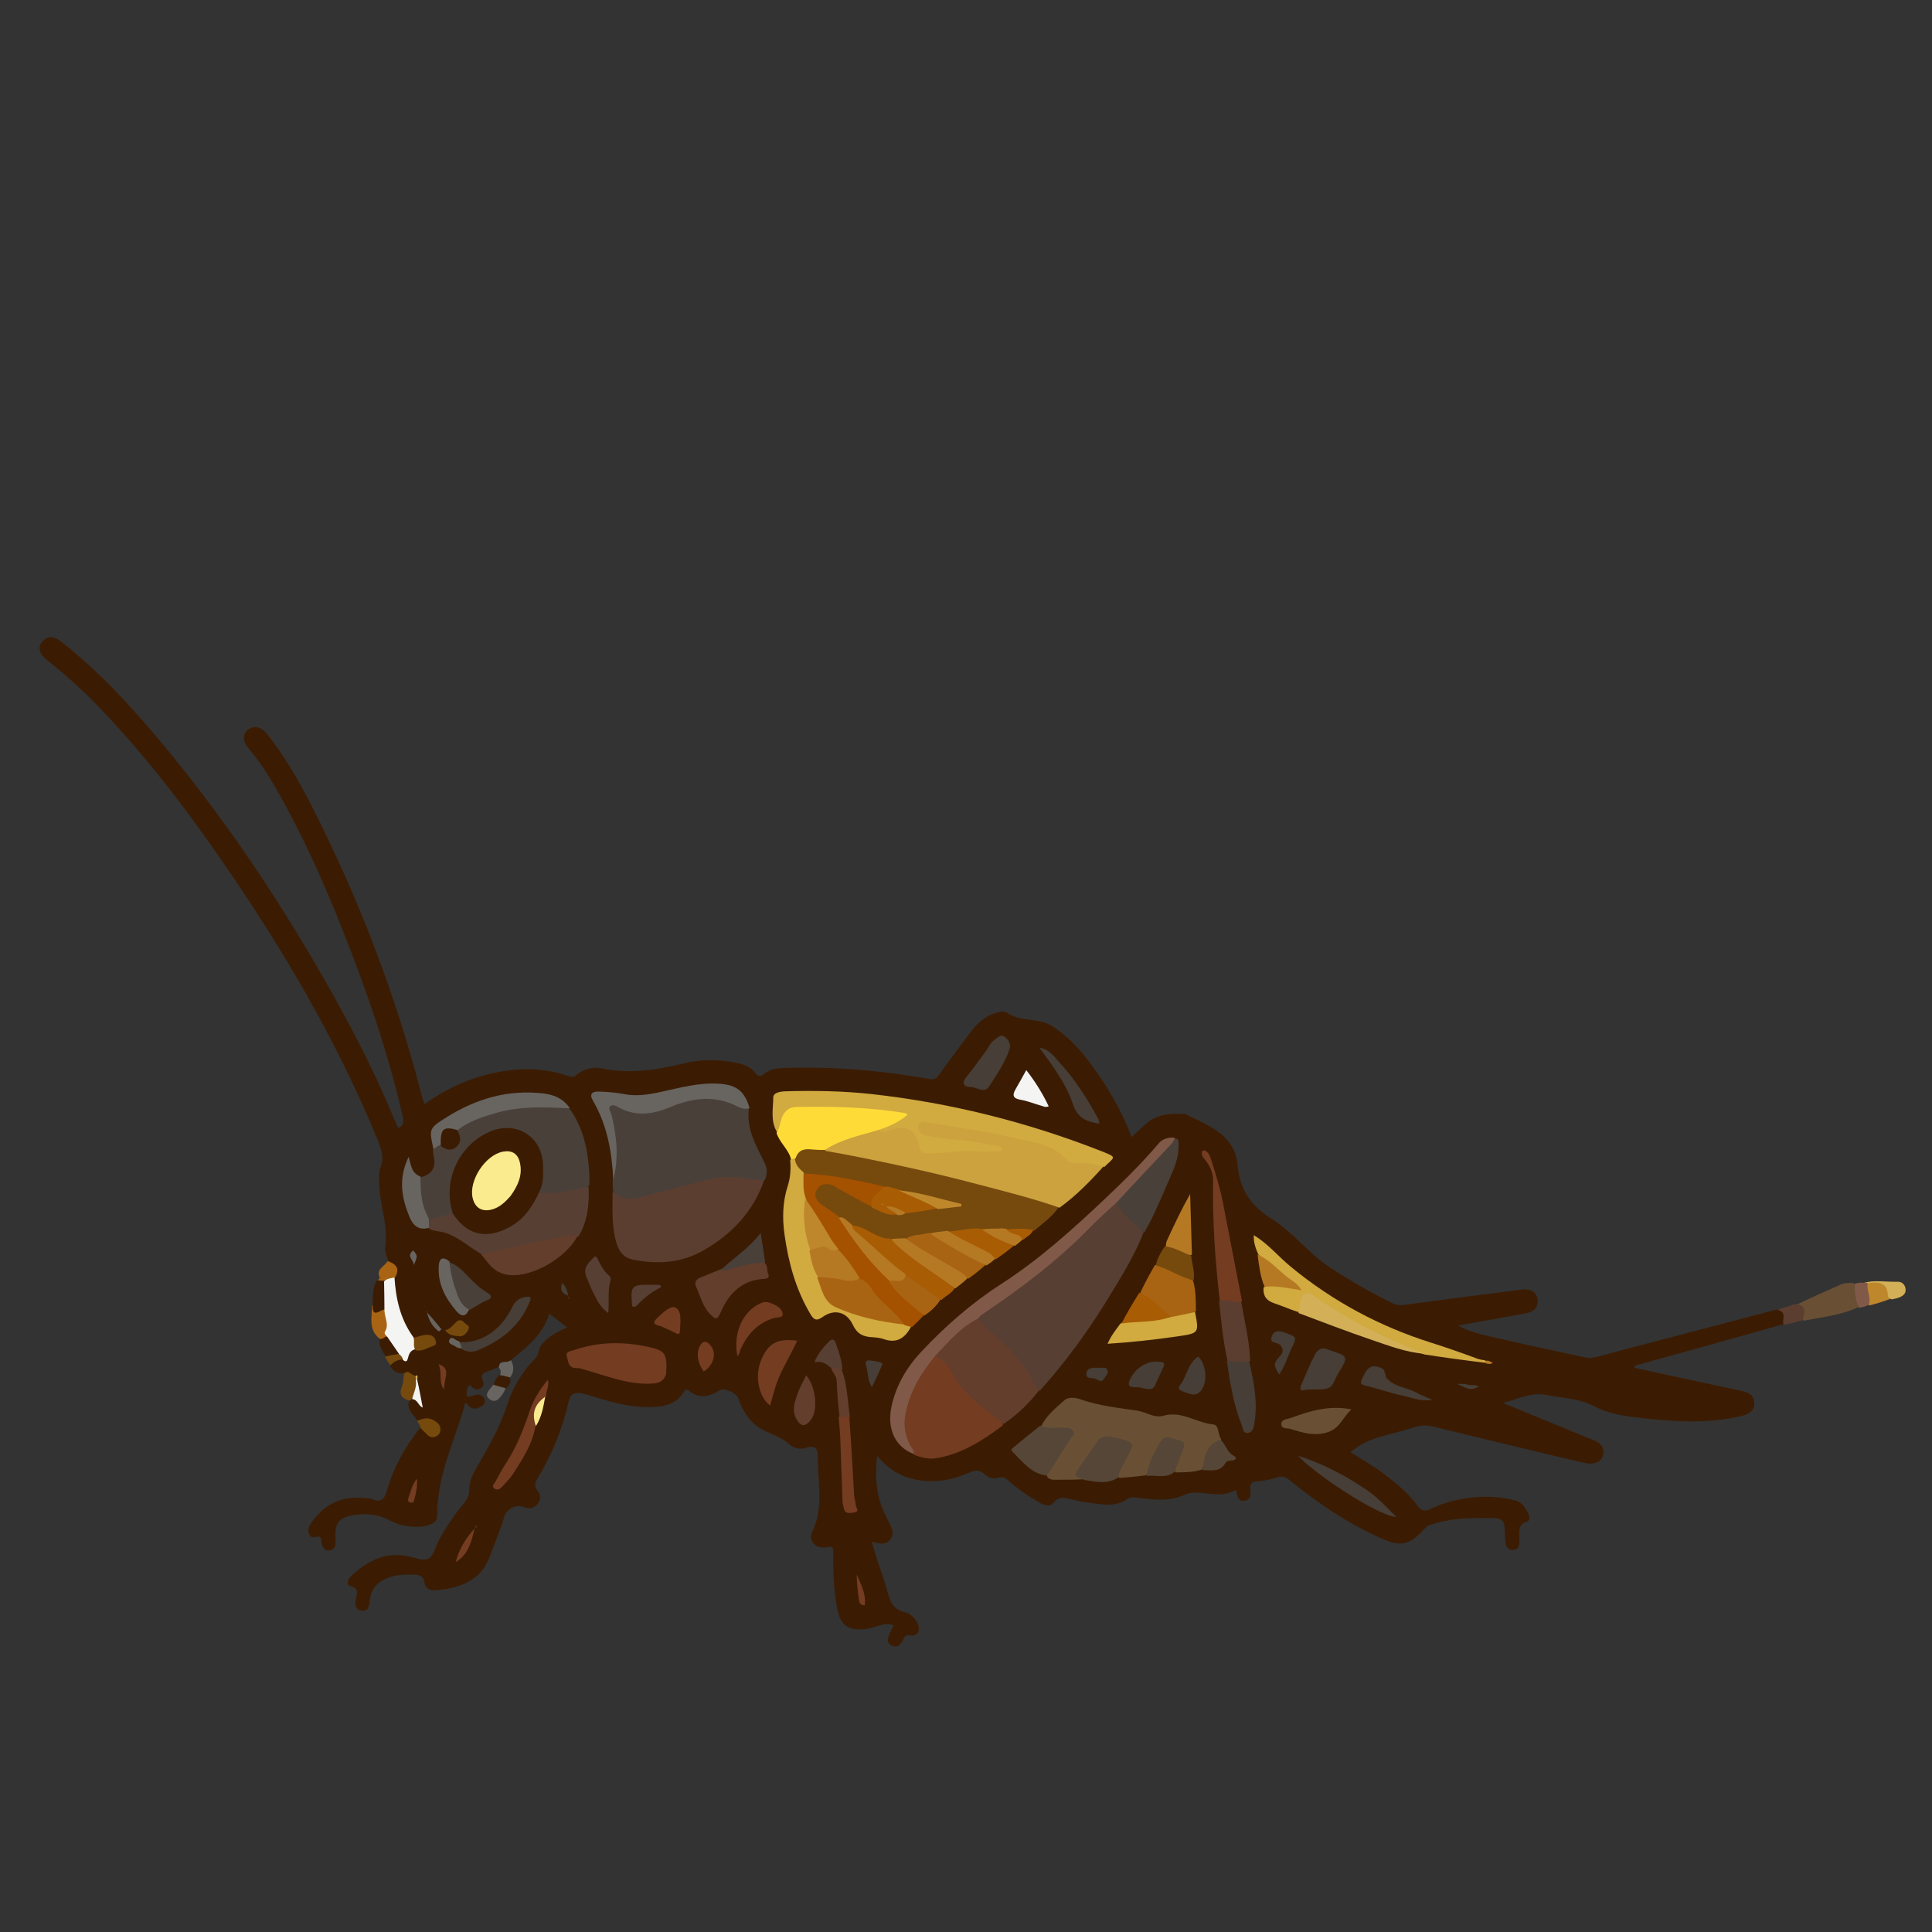 <?xml version="1.0" encoding="utf-8"?>
<!-- Generator: Adobe Adobe Illustrator 24.2.0, SVG Export Plug-In . SVG Version: 6.00 Build 0)  -->
<svg version="1.1" id="レイヤー_1" xmlns="http://www.w3.org/2000/svg" xmlns:xlink="http://www.w3.org/1999/xlink" x="0px"
	 y="0px" width="1000px" height="1000px" viewBox="0 0 1000 1000" style="enable-background:new 0 0 1000 1000;"
	 xml:space="preserve">
<rect x="0" y="0" width="1000" height="1000" fill="#333333" stroke="none"/>
<style type="text/css">
	.st0{fill:#3B1C03;}
	.st1{fill:#695034;}
	.st2{fill:#5C3E31;}
	.st3{fill:#BE872C;}
	.st4{fill:#A96413;}
	.st5{fill:#D3B057;}
	.st6{fill:#764A0D;}
	.st7{fill:#815948;}
	.st8{fill:#686561;}
	.st9{fill:#573F33;}
	.st10{fill:#49403A;}
	.st11{fill:#CBA23E;}
	.st12{fill:#D1AA40;}
	.st13{fill:#743C21;}
	.st14{fill:#633E2D;}
	.st15{fill:#A45100;}
	.st16{fill:#FEDB37;}
	.st17{fill:#564637;}
	.st18{fill:#A85C04;}
	.st19{fill:#463E37;}
	.st20{fill:#F4F4F3;}
	.st21{fill:#B67923;}
	.st22{fill:#FAEB8E;}
</style>
<g>
	<path class="st0" d="M216.16,735.3c-2.34-3.12-5.56-5.51-4.57-10.05c0.45-0.75,0.7-1.16,1.39-1.65c2.79-0.53,3.64,1.37,4.64,2.96
		c-1.26-3.61-1.56-7.43-2.3-11.49c-0.54-1.02,0.55-1.92-0.62-2.54c-2.05,0.04-3.43-0.99-5.2-1.87c-3.31,0.59-5.62-0.46-7.4-3.34
		c-0.17-3.59,2.41-3.73,4.93-4.37c4.09,0.58,3.89-4.48,7.39-4.73c2.69-0.13,4.91-0.77,7.02-1.76c1.01-0.48,2.4-0.85,2.1-2.35
		c-0.32-1.63-1.81-1.72-3.14-1.8c-2.13-0.13-4.22,0.99-6.71,0.06c-7.54-8.7-10.15-18.72-9.85-30.04c1.48-4.12,0.27-7.01-2.96-9.61
		c-0.62-2.58-1.87-4.96-1.53-7.08c1.74-10.96-2.63-21.26-3.08-31.96c-0.13-3.19-0.46-6.43,0.66-9.4c1.94-5.14,0.44-9.61-1.51-14.35
		c-20.76-50.57-48.24-97.43-79.14-142.34c-20.32-29.53-42.04-57.98-67.12-83.71c-7.8-8-16.17-15.37-24.92-22.32
		c-4.11-3.27-4.89-6.84-2.12-9.73c3.27-3.41,6.52-2.08,9.72,0.43c20.97,16.46,38.63,36.2,55.47,56.66
		c32.56,39.57,60.62,82.23,85.6,126.92c11.52,20.61,22.16,41.69,31.21,63.53c0.63,1.52,1.35,3,2.05,4.57
		c3.02-1.57,2.79-3.72,2.18-6.39c-6.55-28.76-15.83-56.65-26.35-84.16c-11.35-29.69-23.84-58.86-39.82-86.42
		c-3.93-6.77-8.17-13.34-13.31-19.3c-3.41-3.96-3.46-7.67-0.42-10.04c2.98-2.32,6.76-1.53,9.93,2.48
		c9.01,11.41,16.28,23.94,22.86,36.85c24.47,48.01,43.64,98.06,57.12,150.26c0.32,1.25,0.75,2.48,1.28,4.23
		c9.64-6.73,19.79-11.87,30.94-14.86c14.62-3.92,29.22-4.65,43.74,0.42c1.57,0.55,2.59,0.61,3.97-0.54
		c3.79-3.13,8.43-4.49,13.12-3.49c14.61,3.12,28.76,0.76,42.92-2.67c8.36-2.03,16.8-2.01,25.29-0.48c4.38,0.79,8.48,1.8,11.33,5.53
		c1.37,1.79,2.75,2.12,4.54,0.52c2.91-2.61,6.44-2.94,10.23-3.08c25.25-0.9,50.27,1.24,75.11,5.64c2.26,0.4,3.57,0.15,4.98-1.83
		c5.21-7.32,10.67-14.47,16.03-21.69c3.32-4.47,7-8.44,12.53-10.26c2.29-0.75,5.14-1.66,6.8-0.5c7.14,5.01,16.39,2.38,23.54,6.99
		c7.23,4.67,13.15,10.7,18.35,17.5c9.3,12.18,17.12,25.2,22.68,39.85c2.49-2.31,4.84-4.58,7.28-6.74
		c5.84-5.14,12.92-5.59,20.21-5.19c0.16,0.01,0.34,0.03,0.49,0.11c11.69,6.09,25.47,10.32,26.88,26.53
		c1.1,12.58,7.09,21.12,17.79,27.81c10.98,6.86,18.91,17.72,29.84,24.93c10.44,6.88,21.25,13.07,32.46,18.57
		c1.98,0.97,3.87,1.2,6.19,0.88c20.46-2.8,40.94-5.41,61.43-7.98c4.09-0.51,7.42,1.91,7.62,5.41c0.27,4.71-2.95,6.37-6.82,7.09
		c-11.12,2.06-22.27,4.01-34.41,6.19c5.7,3.14,11.09,4.38,16.35,5.6c16.52,3.85,33.13,7.33,49.7,10.96
		c2.19,0.48,4.26,0.04,6.39-0.53c30.65-8.13,61.32-16.2,92.32-24.28c4.82-0.08,5.52,1.24,3.77,7.48
		c-25.94,7.43-51.54,14.5-77.14,21.56c-0.03,0.34-0.05,0.68-0.08,1.03c7.47,1.64,14.93,3.31,22.41,4.92
		c10.89,2.35,21.79,4.67,32.69,7c3.42,0.73,6.61,1.9,6.87,6.04c0.29,4.42-2.9,6.17-6.45,7.01c-15.61,3.71-31.41,3.25-47.2,1.58
		c-9.93-1.04-20.15-1.9-29.06-6.54c-8.03-4.18-16.57-4.24-24.95-5.91c-7.67-1.52-14.25,1.98-22.33,4.16
		c14.98,6.16,28.91,11.89,42.85,17.62c1.08,0.44,2.18,0.81,3.25,1.26c3.61,1.49,6.69,3.46,5.66,8.09c-0.78,3.52-4.58,5.18-9.4,4.1
		c-7.95-1.79-15.87-3.7-23.8-5.6c-18.27-4.39-36.54-8.79-54.79-13.26c-3.17-0.78-6.13-0.76-9.29,0.24
		c-6.18,1.95-12.5,3.48-18.73,5.28c-5.32,1.54-10.19,4.01-14.75,7.71c5.8,3.72,11.76,7,17.17,11.14c6.36,4.88,12.7,9.84,17.36,16.41
		c2.15,3.02,4.09,3.21,7.03,1.81c8.07-3.83,16.6-5.75,25.52-6.19c6.05-0.3,11.98,0.33,17.84,1.7c3.98,0.93,5.82,4.15,7.38,7.5
		c0.61,1.31,0.33,3.23-0.83,3.58c-5.43,1.61-3.79,6.02-4.01,9.58c-0.15,2.48-0.04,4.95-3.27,5.11c-3.05,0.14-3.75-2.22-4.1-4.67
		c-0.07-0.49-0.04-1-0.05-1.5c-0.26-10.32-0.26-10.35-10.52-10.38c-9.17-0.03-18.31,0.37-27.14,3.22c-1.08,0.35-2.39,0.65-3.1,1.42
		c-9.1,9.84-12.86,10.79-24.93,5.2c-16.53-7.66-31.59-17.71-45.65-29.24c-2.29-1.88-4.09-2.59-7.05-1.49
		c-3.07,1.15-6.47,1.57-9.77,1.89c-2.61,0.26-3.94,0.97-3.72,3.9c0.19,2.58,0.62,5.87-3.19,6.2c-3.85,0.33-3.35-3.37-4.3-5.63
		c-6.16,3.66-12.73,1.93-19.11,1.44c-2.91-0.23-5.25,0.11-7.99,1.34c-7.24,3.24-14.99,2.32-22.62,1.42
		c-2.14-0.25-4.29-0.96-6.28,0.44c-6.73,4.7-14.05,2.66-21.24,1.83c-2.64-0.3-5.24-0.95-7.83-1.55c-3.35-0.77-6.41-1.9-9.3,1.73
		c-1.81,2.28-4.9,1.32-7.37-0.13c-5.62-3.28-11.01-6.87-15.84-11.26c-1.53-1.39-2.92-2.37-5.27-1.57c-2.5,0.86-5.16,0.08-6.99-1.68
		c-2.73-2.62-5.11-2.29-8.37-0.86c-10.02,4.4-20.47,5.77-31.17,2.59c-6.57-1.95-11.72-6.06-16.31-11.37
		c-0.88,9.41-0.79,18.55,2.84,27.31c1.21,2.91,2.6,5.75,4.03,8.57c1.29,2.54,1.86,5.01-0.08,7.47c-1.81,2.29-4.26,2.3-6.83,1.78
		c-0.61-0.12-1.22-0.27-2.69-0.61c1.17,3.86,2.09,7.09,3.12,10.29c1.38,4.27,2.97,8.48,4.24,12.77c1.69,5.71,2.32,11.8,10,13.41
		c2.59,0.54,5.16,3.01,6.43,5.94c1.57,3.61-0.24,6.67-4.05,6.02c-2.51-0.43-2.86,0.95-3.54,2.31c-1.27,2.54-3.15,4.33-5.92,2.96
		c-2.97-1.46-2.02-4.15-0.93-6.53c0.54-1.19,1.16-2.34,1.96-3.94c-2.63-1.09-4.97-0.66-7.3,0.01c-1.91,0.54-3.78,1.33-5.73,1.64
		c-10.57,1.69-14.81-1.41-16.52-11.94c-1.45-8.91-1.9-17.89-1.67-26.89c0.07-2.95-0.17-3.93-3.64-3.26
		c-5.35,1.04-9.6-3.36-7.32-7.98c5.7-11.55,3.32-23.46,2.93-35.33c-0.02-0.5-0.11-1-0.08-1.5c0.3-4.85,0.17-8.86-6.82-6.5
		c-2.61,0.88-5.95-0.17-7.98-2.07c-3.77-3.53-8.51-4.85-12.91-7.03c-6.94-3.44-10.94-9.51-13.4-16.69
		c-0.94-2.74-7.21-5.65-9.64-4.11c-5.45,3.46-10.75,4.44-16.09,0.04c-1.59-1.31-1.97-0.01-2.54,0.94c-3.63,6.03-9.55,7.3-15.9,7.64
		c-9.99,0.54-19.47-1.95-28.9-4.82c-2.7-0.82-5.4-1.72-8.16-2.29c-3.38-0.7-5.71,0.36-6.54,4.16c-3.12,14.25-8.72,27.54-16.15,40.06
		c-1.33,2.24-1.77,3.86,0.06,6.13c1.83,2.26,1.75,5.04-0.31,7.32c-1.9,2.1-4.26,2.28-6.85,1.23c-3.91-1.59-8.87,0.93-10.09,5.07
		c-2.11,7.19-5.12,14.04-7.73,21.04c-3.32,8.92-10.05,13.31-18.67,15.54c-2.89,0.75-5.9,1.08-8.87,1.4c-3,0.32-5.58-0.88-6.03-3.94
		c-0.53-3.59-2.73-4.05-5.53-4.14c-4-0.12-7.96-0.03-11.86,1.16c-6.35,1.93-10.42,5.75-10.96,12.63c-0.22,2.76-0.9,5.33-4.24,4.82
		c-3.21-0.49-3.53-3.31-2.95-5.89c0.69-3.09,1.79-5.63-2.9-6.82c-2.08-0.53-1.37-3.48,0.29-5.03c8.38-7.76,17.65-12.95,29.69-10.4
		c3.54,0.75,7.9,2.59,10.52,1.26c2.64-1.35,3.58-6.03,5.27-9.24c3.65-6.95,8.04-13.41,13.07-19.43c1.79-2.14,2.85-4.37,2.8-7.22
		c-0.07-4.14,1.74-7.72,3.76-11.21c5.99-10.35,11.97-20.62,15.71-32.17c2.92-9.02,7.68-17.37,14.54-24.19
		c2.18-2.16,1.7-5.29,3.58-7.55c3.4-4.1,7.94-6.38,13.06-8.69c-3.14-2.42-5.93-4.58-9.18-7.08c-3.35,10.55-11.14,17.01-19.37,23.53
		c-1.48,2.74-4.49,2.19-6.62,3.88c-1.99,0.84-3.61,1.74-5.36,2.25c-2.73,0.79-4.59,1.72-3.05,5.12c0.62,1.37,0.27,3.08-1.26,3.94
		c-1.41,0.79-2.89,0.64-4.15-0.53c-0.66-0.61-1.49-1.89-2.22-0.45c-0.64,1.26-0.96,2.9-0.79,4.3c0.15,1.22,1.5,0.9,2.48,0.59
		c2.41-0.75,4.96-1.76,6.55,1.26c0.95,1.8,0.01,3.27-1.58,4.18c-2.82,1.6-5.39,1.53-7.3-1.53c-0.11-0.17-0.53-0.14-0.92-0.24
		c-4.48,16.91-12.52,32.82-14.06,50.56c-0.04,0.5-0.15,0.99-0.25,1.48c-0.74,3.58,1.43,8.49-2.89,10.43
		c-4.87,2.18-10.31,1.77-15.61,0.62c-4.56-0.99-8.27-3.96-12.9-4.93c-3.86-0.81-7.59-0.91-11.36-0.3c-8.58,1.39-10.59,4-10.01,12.72
		c0.17,2.5,0.04,4.96-2.84,5.59c-3.13,0.69-3.93-1.8-4.42-4.17c-0.38-1.81,0.21-3.61-3.22-2.68c-3.29,0.89-4.85-3.21-2.5-6.79
		c6.26-9.51,15.02-14.33,26.58-13.52c1.82,0.13,3.77,0.06,5.43,0.69c4.59,1.74,6.14,0.31,7.52-4.47
		c3.38-11.74,9.24-22.39,17.05-32.3c2.18-0.44,3.16,1.12,4.49,2.04c1.54,1.07,3.15,1.55,4.28-0.34c1.03-1.74,0.04-3.11-1.39-4.27
		C222.13,734.68,219.19,735.8,216.16,735.3z"/>
	<path class="st1" d="M961.97,676.54c-9.08,4.26-18.76,5.19-28.59,7.07c-1.17-2.77,0.04-6.17-3.32-8.38
		c7.44-3.64,15.09-6.96,22.72-10.35c2.03-0.9,4.14-0.88,6.69-0.79C962.11,667.88,962.34,671.97,961.97,676.54z"/>
	<path class="st2" d="M929.61,674.93c5.81,0.76,4.31,4.57,3.56,8.31c-3.28,1.06-6.39,1.8-9.9,2.51c-1.29-2.55,2.08-6.33-3.08-7.78
		c1.72-0.74,3.84-1.38,6.35-2.02c0.78-0.42,1.33-0.46,2.11-0.66C929.04,675.1,929.19,675.01,929.61,674.93z"/>
	<path class="st3" d="M978.77,672.15c-3.66,1.47-7.27,2.53-11.24,3.58c-1.52-3.72-2.55-7.44-0.95-11.66
		c0.74-0.46,1.21-0.58,1.71-0.57C976.9,663.75,976.16,661.43,978.77,672.15z"/>
	<path class="st4" d="M196.76,693.11c-6.35-4.82-4.18-11.36-4.2-17.67c1.56,2.14,3.88,2.24,6.6,2.28c3.17,4.48,1.88,9.08,1.24,14
		C199.53,693.31,198.48,693.85,196.76,693.11z"/>
	<path class="st0" d="M199.22,677.71c-2.57,0.27-6.63,5.01-6.32-2.27c0.26-4.39-0.34-8.6,2.12-12.6c1.57-0.33,2.81-0.82,4.34,0.17
		C201.04,668.05,201.14,672.73,199.22,677.71z"/>
	<path class="st5" d="M979.08,672.57c-0.91-0.6-1.94-1.19-1.94-1.79c-0.04-6.4-3.86-7.5-9.55-6.7c-1.2,0.49-2.01,0.66-3.21,0.06
		c5.69-1.81,11.78-0.53,17.83-0.71c2.03-0.06,3.76,1.24,4.1,3.59c0.35,2.42-1.15,3.66-3.09,4.45
		C982.02,671.98,980.71,672.22,979.08,672.57z"/>
	<path class="st6" d="M213.24,723.9c-0.5,0.59-0.74,0.85-1.17,1.09c-4.14-1.08-5.76-3.18-4.04-7.38c0.78-1.91,0.77-4.16,1.15-6.68
		c2.35-2.19,3.38,0.69,5.46,1.03c0.74,0.48,0.93,0.97,0.91,1.96C216.41,717.76,216.32,720.98,213.24,723.9z"/>
	<path class="st7" d="M963.63,663.89c1.19,0.04,1.96,0.1,3.13,0.19c-0.9,3.7,1.93,7.29,0.52,11.31c-1.63,0.76-3.14,1.19-5.03,1.58
		c-1.74-3.89-2.24-7.89-2.35-12.38C961,664.08,962.1,663.99,963.63,663.89z"/>
	<path class="st6" d="M215.95,735.49c2.92-1.45,5.86-2.05,8.9-0.16c1.84,1.14,3.13,2.43,3.12,4.65c-0.01,1.88-1.17,3.1-2.8,3.71
		c-2.02,0.76-3.45-0.42-4.75-1.81c-0.79-0.84-1.62-1.64-2.68-2.66C217.61,737.68,216.59,736.86,215.95,735.49z"/>
	<path class="st4" d="M198.93,662.92c-1.23-0.06-2.1-0.09-3.27-0.21c0.14-0.51,1.04-1.15,0.96-1.31c-2.19-4.5,2.27-5.75,4.06-8.66
		c3.57,1.29,6.59,3.15,4.03,8.09C203.08,662.63,201.31,663.14,198.93,662.92z"/>
	<path class="st0" d="M196.36,693.22c1.28-0.16,2.23-0.64,3.43-1.42c4.3,1.45,5.81,4.89,6.53,9.11c-2.1,1.52-4.18,1.77-6.67,1.25
		C198,699.27,196.11,696.81,196.36,693.22z"/>
	<path class="st8" d="M258.22,707.87c0.07-4.53,4.33-1.84,6.24-3.91c1.43,2.79,1.87,5.63-0.22,8.68c-1.98,1.53-3.62,0.87-5.4-0.7
		C259.3,710.36,259.35,709.23,258.22,707.87z"/>
	<path class="st8" d="M261.59,718.54c-0.29,1.14-0.76,1.98-1.28,2.78c-1.62,2.48-3.75,5.11-6.75,3.03
		c-3.51-2.43-0.15-4.84,1.42-7.24C257.78,715.25,259.54,716.95,261.59,718.54z"/>
	<path class="st0" d="M262.02,718.56c-2.16-0.42-4.1-1.14-6.37-1.72c0.05-1.86,1.1-3.49,2.72-5.14c1.84,0.25,3.4,0.68,5.36,1.19
		C264.86,715.22,263.79,716.83,262.02,718.56z"/>
	<path class="st6" d="M199.33,702.25c2.09-0.67,4.19-1.01,6.69-1.36c1.88,0.04,2.5,0.88,2.37,2.58c-2.43,0.44-4.44,1.14-6.18,3.2
		C201.12,705.51,200.22,704.04,199.33,702.25z"/>
	<path class="st1" d="M928.62,675.16c-0.19,0.29-0.66,0.56-1.41,0.82C927.39,675.69,927.87,675.41,928.62,675.16z"/>
	<path class="st9" d="M592.01,637.69c-4.86,12.35-11.71,23.32-18.45,34.36c-10.29,16.86-21.88,32.77-35.3,47.72
		c-3.03-0.5-4.15-2.83-5.14-5.06c-3.96-8.86-11.21-14.95-17.88-21.53c-3.17-3.13-6.58-6.01-9.47-9.89
		c-0.12-2.52,1.53-3.42,3.03-4.49c10.84-7.74,21.83-15.29,32.11-23.78c7.97-6.57,15.59-13.52,22.79-20.94
		c4.26-4.39,8.99-8.3,13.89-12.37C581.76,627.7,587.81,631.65,592.01,637.69z"/>
	<path class="st10" d="M317.4,616.3c-0.29-1.76-0.3-3.2-0.27-5.07c1.39-11.56,0.88-22.58-1.88-33.47c-0.47-1.87-1.76-3.99-0.18-5.69
		c1.79-1.93,4.23-0.88,6.04,0.05c9,4.63,17.5,2.82,26.31-0.89c13.5-5.67,26.92-4.71,40.21,2.43c-1.38,10.7,3.7,19.32,8.03,28.02
		c1.51,3.04,1.54,5.61,0.34,8.9c-1.86,1.79-3.87,1.38-5.81,1c-12.6-2.45-24.72,0.04-36.7,3.59c-7.47,2.22-15.14,3.73-22.57,6.05
		C325.18,623.03,320.86,621.67,317.4,616.3z"/>
	<path class="st6" d="M547.96,624.8c-3.3,5-8.02,8.22-12.56,12.09c-4.43,0.78-8.58,0.43-13.13,0.41c-0.95-0.04-1.49-0.12-2.39-0.36
		c-1.01-0.25-1.55-1.15-2.66-0.2c-3.08,0.95-5.86,0.47-9.04,0.68c-5.63-0.42-10.73,0.96-16.33,0.97c-3.5-0.08-6.47,0.79-9.92,1.02
		c-4.35,0.83-8.4,1.12-12.65,2.42c-2.49,0.57-4.63,0.51-7.15,0.5c-7.59,0.39-12.87-4.5-19.44-6.92c-0.56-0.21-0.79-0.29-1.33-0.53
		c-0.74-0.36-1.15-0.58-1.85-0.99c-1.63-0.98-2.74-2.13-4.54-2.82c-0.53-0.23-0.74-0.33-1.25-0.61c-0.7-0.45-1.09-0.72-1.77-1.21
		c-2.59-1.84-5.18-3.01-7.35-4.83c-3.39-2.84-4.37-6.24-2.69-9.11c2.03-3.46,6.25-4.59,10.48-2.36c5.55,2.93,10.96,6.13,16.37,9.32
		c0.71,0.42,1.42,0.84,2.49,1.39c4.16,1.79,7.73,4.14,12.5,3.99c1.91-0.06,3.43-0.17,5.27-0.79c5.13-1.03,9.91-1.7,15.09-2.23
		c3.37,0.06,6.24-0.98,9.25-1.06c-9.2-2.3-18.28-5.07-28.02-6.62c-2.88-0.72-5.39-1.42-8.37-1.82c-13.47-2.82-26.61-5.17-40.25-7.18
		c-3.56-1.56-5.62-3.81-5.81-7.88c0.81-5.06,4.06-6.34,8.17-6.44c2.45-0.06,4.88,0.05,7.66,0.85c39.71,6.49,78.21,16.27,116.4,27.38
		C544.86,622.35,546.67,622.79,547.96,624.8z"/>
	<path class="st11" d="M548.42,625.11c-14.04-4.91-28.19-8.39-42.26-12.1c-23.05-6.08-46.32-11.18-69.73-15.67
		c-2.92-0.56-5.87-1-9.2-1.65c-1.03-2.34,0.5-3.25,2.04-3.87c8.19-3.26,16.48-6.2,25.6-7.76c2.65,0.82,4.64-0.31,6.71-0.82
		c8.01-1.99,12.01-0.35,14.87,7.36c1.55,4.17,3.94,5.46,7.84,4.93c9.91-1.33,19.89-0.89,29.85-1.14
		c-9.08-2.07-18.27-3.24-27.51-3.99c-2.84-0.23-5.69-0.4-8.25-1.69c-2.47-1.24-4.78-3.01-3.82-6.18c0.92-3.02,3.73-2.95,6.27-2.64
		c7.1,0.88,14.17,1.98,21.22,3.2c12.94,2.24,25.93,4.32,38.37,8.79c2.19,0.79,4.92,0.9,6.46,2.49c5.17,5.33,11.61,6.56,18.57,6.87
		c1.95,0.09,3.92,0.78,5.7,2.54C564.22,611.51,557.03,618.85,548.42,625.11z"/>
	<path class="st2" d="M317.1,616.45c7.29,7.49,15.38,2.73,23.16,0.88c9.79-2.33,19.43-5.28,29.28-7.44
		c8.7-1.91,17.05,0.37,25.96,1.08c-5.65,16.29-17.03,28.16-31.83,36.47c-11.2,6.28-23.68,7.14-36.26,4.47
		c-4.88-1.04-7.22-4.46-8.55-9.27C316.51,634.13,317.1,625.53,317.1,616.45z"/>
	<path class="st1" d="M561.08,765.63c-4.95,0.32-9.83,0.3-14.71,0.28c-1.47,0-2.96,0.13-4.29-1.48c-1.03-2.58,0.51-4.11,1.57-5.72
		c3.02-4.57,6.07-9.11,8.83-13.84c1.98-3.39,1.47-4.15-2.48-4.62c-3.68-0.44-7.69,1.15-11.11-2.07c2.85-5.66,7.59-9.41,11.99-13.35
		c2.24-2,5.88-1.44,8.64-0.46c9.44,3.35,19.29,4.3,29.08,5.78c4.53,0.68,8.88,3.99,13.48,2.66c9.46-2.75,17.09,3.62,25.81,4.47
		c3.15,0.31,2.36,4.7,3.96,7.32c0.18,0.5,0.3,0.78,0.26,0.81c-5.57,3.48-7.38,9.37-9.91,15.23c-4.53,1.4-8.91,1.47-13.76,1.47
		c-2.03-3.59,0.97-6.17,1.63-9.28c0.46-2.2,2.85-4.74-0.81-6.3c-3.94-1.69-7.35-0.72-8.86,2.55c-2.21,4.81-4.08,9.79-7.2,14.52
		c-4.62,0.63-8.98,1.02-13.79,1.4c-1.85-1.54-1.05-3.1-0.42-4.61c0.63-1.53,1.73-2.91,2.11-4.47c0.72-2.98,5.52-5.81,1.25-9.02
		c-4.84-3.63-11.59-2.49-14.91,1.87c-2.61,3.42-4.72,7.2-7.32,10.61C558.13,761.96,558.57,763.71,561.08,765.63z"/>
	<path class="st12" d="M571.65,603.97c-4.92-1.13-9.54-2.49-14.45-2c-1.92,0.19-3.93-0.25-5.08-1.62c-6.83-8.09-17-8.87-26.04-11.08
		c-15.03-3.68-30.49-5.62-45.79-8.18c-1.86-0.31-4.52-0.76-4.96,1.91c-0.44,2.69,1.79,4.4,4.09,4.81
		c5.35,0.98,10.77,1.73,16.19,2.11c6.95,0.49,13.69,2.2,20.56,3.11c1.16,0.15,2.53,0.43,2.22,2c-0.25,1.28-1.6,0.92-2.52,0.93
		c-3.99,0.05-8,0.26-11.98-0.03c-7.84-0.56-15.53,1.28-23.34,1.07c-2.34-0.06-4-0.3-4.61-3.25c-1.87-9.05-6.4-11.53-15.2-8.85
		c-1.68,0.51-3.34,1.74-5.48,0.36c-0.18-2.8,2.07-2.8,3.61-3.48c2.4-1.06,4.8-2.07,7.24-4.05c-3.63-1.57-7-1.35-10.21-1.8
		c-14.23-1.99-28.56-1.63-42.87-1.51c-3.64,0.03-5.78,1.96-7.16,5.2c-0.96,2.24-0.94,4.99-3.6,6.51
		c-3.59-5.81-2.08-12.11-2.03-18.09c0.02-2.58,3.82-3.11,6.61-3.19c14.83-0.41,29.65-0.17,44.39,1.46
		c41.04,4.56,80.76,14.55,119.19,29.66C578.64,599.21,576.8,598.82,571.65,603.97z"/>
	<path class="st10" d="M217.75,609.37c5.71-1.58,7.94-4.95,6.85-10.24c-0.23-1.11-0.36-2.24-0.52-3.78
		c0.82-1.71,1.57-3.07,3.73-3.15c7.87,2.49,9,1.46,8.79-7.93c1.37-2.52,3.56-3.42,5.64-4.38c15.89-7.27,32.48-9.71,49.79-7.13
		c0.82,0.12,1.59,0.45,2.71,1.01c7.38,10.14,9.49,21.55,10.29,33.33c0.14,1.98,0.03,3.97,0.02,6.42
		c-7.89,4.95-16.37,5.76-25.49,4.29c-1.63-4.38,0.38-8.34,0.31-12.47c-0.12-7.3-1.83-13.66-8.4-17.52
		c-6.99-4.1-14.15-3.25-20.82,0.93c-11.89,7.45-17.6,18.17-16.41,32.34c0.18,2.15,0.74,4.27,0.28,6.83
		c-3.66,3.05-7.83,3.44-12.42,3.6C216.38,624.9,215.66,617.56,217.75,609.37z"/>
	<path class="st13" d="M519.11,736.71c-0.04,0.67-0.06,1.11-0.28,1.27c-10.56,7.81-21.48,14.91-34.85,16.87
		c-3.52,0.52-6.9-0.48-10.58-1.69c-6.09-7.02-7.81-14.7-5.64-23.42c2.62-10.54,7.41-19.81,15.3-27.83c4.75-1.32,7.08,2.16,8.51,4.84
		c6.28,11.78,16.44,19.71,26.29,28.02C518.36,735.2,518.72,735.76,519.11,736.71z"/>
	<path class="st14" d="M519.51,737.01c-10.16-7.98-20.9-15.12-26.96-26.91c-1.78-3.45-4.46-6.12-8.18-8.1
		c-0.5-0.35-0.67-0.76-0.5-0.98c5.94-7.57,12.08-14.92,21.75-18.3c10.91,10.34,23.06,19.11,29.36,33.08
		c0.59,1.32,1.79,2.37,2.86,3.84C532.61,726.33,526.7,732.14,519.51,737.01z"/>
	<path class="st7" d="M506.08,682.64c-9.15,4.36-15.06,12.02-21.92,19.02c-7.64,9.3-13.56,19.01-15.61,30.86
		c-0.96,5.56-0.02,10.45,2.39,15.31c0.72,1.45,2.24,2.54,2.09,4.78c-9.72-3.57-14.08-13.14-11.57-24.73
		c2.39-11.06,8.04-20.42,15.63-28.49c12.34-13.11,25.91-24.98,41.03-34.72c19.7-12.69,36.93-28.23,53.85-44.21
		c9.66-9.13,19.12-18.47,27.75-28.62c1.97-2.31,4.62-3.16,8.03-2.97c1.42,1.94,0.18,3.22-0.97,4.4
		c-9.16,9.42-17.84,19.31-27.19,28.55c-0.23,0.23-0.58,0.31-1.26,0.31c-5.11,4.49-9.98,8.95-14.6,13.67
		c-16.67,17.05-35.59,31.28-55.32,44.52C507.62,680.86,506.98,681.66,506.08,682.64z"/>
	<path class="st9" d="M278.78,617.08c8.98,1.12,17.21-0.98,25.84-3.09c0.42,8.94-0.24,17.75-5.16,25.94
		c-14.84,2.45-29.02,6.39-43.45,9.18c-2.08,0.4-4.18,1.16-6.7,0.11c-6.43-3.77-11.68-8.61-18.51-11.04
		c-2.7-0.96-5.54-0.69-8.43-2.06c-1.45-1.48-1.6-2.91-0.6-4.79c4.08-1.25,7.86-2.15,12-3.21c2.77-0.21,3.7,1.88,4.87,3.29
		c6.13,7.44,15.21,7.06,22.1,3.83c6.16-2.89,10.99-7.26,14.37-13.21C276.07,620.31,276.68,618.35,278.78,617.08z"/>
	<path class="st12" d="M411.39,599.68c0.36,3.1,2.02,5.05,4.35,6.97c2.81,3.92,1.24,8.26,2.18,12.61c-1.32,9.2,0.3,17.75,1.9,26.72
		c0.96,5.02,2.37,9.5,3.99,14.32c2.72,11.53,10.15,17.28,21.04,19.43c7.46,1.48,14.74,3.79,22.68,4.92
		c1.73,0.17,3.04,0.41,4.08,1.94c-3.11,5.99-7.42,8.94-14.2,6.53c-2-0.71-4.24-0.88-6.39-1.02c-4.44-0.29-7.43-1.76-9.56-6.32
		c-3.24-6.93-9.75-8.4-15.72-4.08c-3.07,2.22-4.5,1.45-6.2-1.4c-7.65-12.8-11.46-26.82-13.49-41.44
		c-1.18-8.51-0.96-16.87,1.72-25.15c1.33-4.12,1.61-8.49,1.25-13.3C409.67,599.41,410.34,599.27,411.39,599.68z"/>
	<path class="st15" d="M472.07,686.85c-1.34-0.2-2.36-0.53-3.71-0.91c-9.12-6.6-15.57-15.46-23.45-23.4
		c-3.98-4.99-7.4-9.98-11.42-14.96c-6.59-8.55-12.19-17.31-16.39-27.26c-1.65-4.27-1.19-8.4-1.18-12.94
		c13.69,0.51,27.02,3.48,40.73,6.45c1.55,1.81,0.45,2.99-0.69,3.82c-2.36,1.71-3.47,4.14-4.69,6.98
		c-6.15-3.09-12.05-6.45-17.95-9.79c-1.01-0.57-1.98-1.29-3.07-1.6c-3.24-0.93-6.07-0.09-7.66,2.94c-1.5,2.85,0.14,5.25,2.26,6.96
		c2.43,1.95,5.21,3.48,7.99,5.49c0.38,0.54,0.6,0.79,1,1.19c0.18,0.16,0.15,0.16,0.15,0.15c1.93,1.13,3.02,3.01,4.27,4.78
		c6.71,9.51,13.77,18.75,22.12,27.39c4.15,6.21,10,10.21,15.1,14.95c1.08,1,2.52,1.7,2.7,3.69
		C476.18,682.97,474.28,684.85,472.07,686.85z"/>
	<path class="st16" d="M411.79,599.53c-0.76,0.39-1.4,0.41-2.37,0.43c-1.3-5.15-5.85-8.38-7.49-13.56c1.91-2.72,1.77-5.89,3.06-8.56
		c1.55-3.21,3.71-4.8,7.32-4.87c18.9-0.37,37.76,0.06,56.46,3.22c0.26,0.04,0.46,0.4,0.95,0.84c-4.21,3.63-9.07,5.8-14.47,7.68
		c-9.76,3.01-19.62,4.79-28.31,10.49c-2.74,0.1-5.39-0.17-8.04-0.34C415.58,594.66,412.98,595.69,411.79,599.53z"/>
	<path class="st12" d="M769.09,705.41c-10.63-1.25-21.02-2.69-31.76-4.32c-19.78-6.08-37.41-15.63-54.22-26.79
		c-6.81-4.52-6.91-4.65-9.76,2.92c-0.24,0.63-0.52,1.22-1.23,1.96c-4.44-1.44-8.53-3.25-12.74-4.67c-3.83-1.3-5.71-3.67-5.38-8.11
		c6.05-3.43,11.76-0.61,16.83-0.16c-5.91-5.24-13.35-10.19-19.6-17.05c-1.41-3.22-2.41-6.22-2.28-9.85
		c7.23,4.26,12.63,10.94,19.15,16.31c21.66,17.85,45.95,30.91,72.73,39.35c7.91,2.49,15.74,5.26,23.52,8.14
		c1.28,0.48,2.48,0.72,4.16,0.93C769.27,704.42,769.4,704.77,769.09,705.41z"/>
	<path class="st8" d="M387.97,573.57c-2.26,0.76-4.4,0.07-6.27-0.88c-11.58-5.91-23.2-4.53-34.52,0.23
		c-8.99,3.78-17.59,5.21-26.6,0.46c-1.33-0.7-3.28-2-4.62-0.89c-1.52,1.26,0.2,3.01,0.56,4.51c2.68,11.03,3.88,22.1,0.91,33.56
		c-0.7-14.18-3.05-28.1-10.49-40.8c-1.91-3.27-0.82-4.92,3.19-4.75c4.3,0.18,8.64,0.44,12.84,1.28c6.39,1.28,12.52,0.3,18.7-1.03
		c10.19-2.2,20.28-5.09,30.9-4.29C381.27,561.6,385.47,564.84,387.97,573.57z"/>
	<path class="st13" d="M344.79,711.23c-1.25,3.69-3.56,4.65-7,4.89c-12.15,0.82-23.11-3.8-34.41-6.92c-1.59-0.44-3.24-1.2-4.81-1.1
		c-4.54,0.29-4.42-3.66-5.19-6.05c-0.84-2.61,2.24-2.7,3.99-3.31c12.2-4.21,24.67-4.37,37.16-1.81
		C344.54,698.99,345.41,700.46,344.79,711.23z"/>
	<path class="st10" d="M578,622.39c9.46-10.36,18.94-20.34,28.38-30.36c0.66-0.7,1.09-1.63,1.72-2.8c2.48,0.18,1.87,2.11,1.91,3.67
		c0.17,5.98-2.04,11.36-4.39,16.66c-4.18,9.41-7.96,19.01-13.26,28.24C587.06,633.24,581.12,629.3,578,622.39z"/>
	<path class="st8" d="M228.11,592.75c-1.7,0.16-2.46,1.27-3.74,2.07c-2.33-10.6-2.44-10.77,6.93-16.62
		c15.31-9.56,31.83-14.41,50.07-12.21c5.54,0.67,10.21,2.66,13.6,7.68c-12.71-0.6-25.55-1.28-38.13,2.36
		c-6.81,1.97-13.6,4.09-19.65,8.6c-0.28,0.42-0.42,0.64-0.52,0.63C231.13,584.54,229.21,587.9,228.11,592.75z"/>
	<path class="st14" d="M249.12,649.31c13.19-3.14,26.52-6.07,39.91-8.76c3.14-0.63,6.29-1.9,9.88-0.73
		c-5.97,11.26-23.44,21.39-35.3,20.12c-4.13-0.44-7.54-2.24-10.23-5.39C251.99,652.92,250.64,651.25,249.12,649.31z"/>
	<path class="st13" d="M631.37,673.24c-2.49-20.9-3.8-41.57-3.48-62.33c0.06-3.9-1.66-7.44-4.08-10.5
		c-1.06-1.35-2.24-2.54-1.57-4.39c0.11-0.31,0.86-0.71,1.15-0.6c1.71,0.62,2.59,2.12,3.11,3.69c2.5,7.71,4.95,15.43,6.49,23.41
		c3.25,16.88,6.56,33.76,9.88,51.04C639.06,676.23,635.41,674.5,631.37,673.24z"/>
	<path class="st4" d="M590.12,669.27c2.29-4.87,4.76-9.42,7.49-14.2c2.35-1.47,4.13-0.1,5.89,0.6c4.76,1.91,9.44,4.04,14.01,7.14
		c1.52,5.23,1.45,10.28,1.49,15.78c-3.39,3.45-7.63,3.61-12.09,4.14C600.73,678.78,595.81,673.82,590.12,669.27z"/>
	<path class="st14" d="M395.74,653.69c1.92,1.63,1.04,3.73,1.81,5.39c0.87,1.87-0.02,2.74-2.01,2.85
		c-11.58,0.61-18.42,7.62-22.61,17.55c-1.7,4.03-2.78,3.28-5.24,0.83c-4.1-4.07-5.18-9.58-7.45-14.51
		c-0.95-2.08,0.12-3.77,2.43-4.63c3.26-1.21,6.45-2.62,10.01-4.08c5.23-1.39,9.96-3.31,15.02-3.96
		C390.29,652.78,392.89,652.13,395.74,653.69z"/>
	<path class="st17" d="M538.44,737.91c4.09,1.97,8.16,0.77,12.09,1.02c1.88,0.12,3.89,0.09,4.97,1.72c1.21,1.82-0.78,3.04-1.59,4.34
		c-3.84,6.2-7.82,12.32-11.91,18.79c-8.26-0.88-12.67-7.28-17.99-12.38c-1.09-1.04-0.08-1.68,0.71-2.34
		C529.2,745.38,533.66,741.67,538.44,737.91z"/>
	<path class="st18" d="M440.8,634.28c5,0.11,8.67,3.22,12.87,5.06c2.15,0.94,4.21,1.89,7.02,1.74c11.17,8.84,23.1,16.11,33.47,25.63
		c-1.7,2.86-4.56,3.93-6.86,6.13c-5.93-1-9.3-5.73-13.92-8.49c-1.54-0.92-2.84-2.29-4.65-3.52c-9.41-6.58-17.19-14.52-25.62-21.71
		C441.75,637.97,440.29,636.73,440.8,634.28z"/>
	<path class="st17" d="M561.42,766.04c-5.74-2.14-5.78-2.17-2.29-7.33c2.68-3.97,5.67-7.74,8.2-11.8c2.08-3.35,4.44-3.89,8.29-3.14
		c14.71,2.87,10.77,4.03,6.61,12.73c-1.2,2.52-3.02,4.8-3.26,8.11C573.44,768.37,567.62,767.05,561.42,766.04z"/>
	<path class="st12" d="M605.56,681.77c4.48-0.77,8.55-1.7,13-2.67c2.09,10.94,2.1,10.99-9.23,12.63
		c-11.8,1.71-23.65,3.02-36.03,3.81c1.61-3.91,4.04-6.92,6.5-10.29c2-1.66,4.17-1.86,6.27-2.09
		C592.41,682.5,598.76,681.78,605.56,681.77z"/>
	<path class="st5" d="M672.09,679.62c0.25-2.29,0.88-4.35,1.27-6.45c0.88-4.72,3.75-4.55,6.73-2.41
		c17.45,12.5,36.67,21.59,56.68,29.89c-9.26-0.75-18.11-4.18-27.02-7.21C697.19,689.17,684.81,684.39,672.09,679.62z"/>
	<path class="st2" d="M631,673.4c3.78-1.07,7.33,0.62,11.46,0.56c1.73,10.04,4.28,19.91,4.61,30.54c-3.86,2.85-7.65,2.28-11.73-0.23
		C633.04,694,632.15,683.9,631,673.4z"/>
	<path class="st19" d="M634.99,704.39c3.69,0.39,7.4,0.84,11.64,0.57c2.41,10.5,4.49,20.98,2.63,31.76
		c-0.38,2.21-0.84,4.63-3.33,4.95c-2.76,0.36-2.56-2.5-3.25-4.19C638.41,726.99,636.77,715.88,634.99,704.39z"/>
	<path class="st20" d="M208.55,703.91c-0.12-1.28-0.8-2.04-1.84-2.88c-2.19-3.1-4.1-6.06-6.33-9.21c-0.95-0.99-1.78-1.47-0.94-2.92
		c1.92-3.32-0.24-6.72-0.45-10.48c-0.08-5.14-0.03-9.9-0.2-15.09c1.34-1.62,3.29-1.61,5.39-2.15c0.7,10.92,2.9,21.31,9.6,30.69
		c1.79,1.95,1.61,4.02,1.29,6.43c-2.82,0.65-3.43,2.7-3.96,4.8C210.77,704.46,210.26,705.28,208.55,703.91z"/>
	<path class="st13" d="M412.61,693.94c-3.1,7.13-7.5,13.75-10.32,21.22c-1.53,4.03-2.43,8.21-3.71,12.33
		c-5.79-4.35-7.98-14.87-4.83-22.91C397.38,695.33,402.07,692.61,412.61,693.94z"/>
	<path class="st19" d="M510.21,544.17c1.67-2.27,2.53-4.76,4.73-6.1c1.57-0.96,3.07-3.15,5.22-1.3c1.94,1.65,3.27,3.6,2.29,6.51
		c-2.37,6.99-6.57,12.98-10.51,19.07c-2.46,3.81-6.11,0.41-9.18,0.33c-4.08-0.11-5.3-1.92-2.32-5.55
		C503.8,553.03,506.82,548.68,510.21,544.17z"/>
	<path class="st4" d="M468.88,641.27c3.54-2.63,7.75-1.81,11.83-3.15c10.4,4.72,19.94,10.24,29.32,16.64
		c-2.7,2.52-5.57,4.72-8.75,7.03c-10.45-5.51-20.41-11.4-30.16-17.67C470.15,643.49,469.21,642.79,468.88,641.27z"/>
	<path class="st19" d="M692.75,710.76c-1.99,2.84-2.28,6.81-5.55,7.82c-4.08,1.26-8.54,0.01-12.81,1.07
		c-1.58,0.39-1.45-1.45-0.97-2.55c2.31-5.32,4.49-10.72,7.12-15.88c1.5-2.93,4.14-4.29,7.51-2.39c0.14,0.08,0.32,0.08,0.48,0.14
		C697.99,702.07,697.99,702.07,692.75,710.76z"/>
	<path class="st1" d="M668.94,739.96c-2.12-1.13-5.48,0.06-5.72-2.61c-0.25-2.76,3.04-2.71,4.86-3.39
		c9.96-3.71,20.09-6.74,31.43-4.44c-4.53,3.87-5.83,10-12.86,11.96C680.21,743.29,674.99,741.73,668.94,739.96z"/>
	<path class="st19" d="M707.57,771.29c5.76,4.05,10.25,8.94,15.15,13.88c-10.21-0.73-43.29-23.14-50.78-31.61
		C685.29,757.71,696.52,763.91,707.57,771.29z"/>
	<path class="st13" d="M439.62,733.66c1.01,13.68,1.71,27.06,2.48,40.43c0.09,1.63,0.81,3.25,0.82,4.87
		c0.01,1.3,2.34,3.45-0.78,3.88c-2.11,0.3-4.88,1.1-5.45-2.46c-0.18-1.14-0.56-2.26-0.61-3.4c-0.4-10.76-0.71-21.52-1.14-32.28
		c-0.15-3.62-0.57-7.24-0.83-11.3C435.99,731.5,437.71,731.86,439.62,733.66z"/>
	<path class="st21" d="M468.53,640.92c7.87,5.9,16.36,10.12,24.43,15.01c2.69,1.63,5.59,2.93,7.85,5.67
		c-1.94,1.93-4.04,3.56-6.44,5.32c-9.02-6.9-18.73-12.56-27.26-19.82c-2.02-1.72-3.95-3.48-5.87-5.71
		C463.43,641.05,465.76,640.99,468.53,640.92z"/>
	<path class="st13" d="M277.2,737.93c-1.64,9.61-6.7,17.23-11.61,24.89c-1.59,2.49-3.78,4.61-5.78,6.82c-1.09,1.2-2.64,1.85-4,0.77
		c-1.49-1.19-0.04-2.34,0.58-3.43c1.81-3.18,3.43-6.47,5.44-9.52c5.52-8.39,9.14-17.58,12.3-27.04c1.94-5.81,5.13-11.04,9.38-16.19
		c1.07,3.14-1.09,5.52-0.77,8.38C278.24,726.89,277.11,732,277.2,737.93z"/>
	<path class="st8" d="M221.92,630.65c0.14,1.71,0.12,3.08,0.11,4.87c-4.84,1.36-7.95-0.73-9.83-5.11
		c-4.35-10.17-6.19-20.37-0.67-31.63c1.22,4.48,1.51,8.52,6.12,10.19C217.67,616.4,217.89,623.68,221.92,630.65z"/>
	<path class="st17" d="M593.41,763.89c1.08-6.54,4.09-12.56,7.51-18.09c2.17-3.5,6.89-0.87,10.24-0.03
		c3.09,0.77,1.55,3.49,0.85,5.42c-1.24,3.42-2.64,6.78-4,10.55C603.64,765.52,598.59,763.4,593.41,763.89z"/>
	<path class="st19" d="M538.03,542.33c5.19,0.63,7.87,4.97,11.03,8.41c7.75,8.43,13.72,18.16,19.28,28.13
		c0.39,0.69,0.45,1.57,0.65,2.74c-6.24-0.92-11.22-2.67-13.67-10.13C551.81,560.81,544.82,551.7,538.03,542.33z"/>
	<path class="st4" d="M468.65,660.07c6.16,4.13,11.95,8.36,18.05,12.75c-2.05,3.21-4.8,5.85-8.32,8.14
		c-3.99-3.07-7.69-6.28-11.37-9.51c-2.61-2.29-4.79-4.97-6.88-8.15C462.34,660.86,465.89,662.22,468.65,660.07z"/>
	<path class="st19" d="M237.69,694.61c10.57,1.05,21.44-5.72,27.32-17.82c1.63-3.36,3.67-5.07,7.27-5.49c2.08-0.24,2.9-0.07,2,2.23
		c-5.01,12.74-14.84,20.34-27.04,25.4c-2.55,1.06-5.14,0.94-7.93-0.45C238.37,697.23,237.34,696.37,237.69,694.61z"/>
	<path class="st13" d="M395.23,673.97c2.3-0.21,3.94,0.56,5.61,1.33c2.25,1.04,4.33,2.83,4.26,5.02c-0.06,1.91-2.95,1.42-4.6,1.93
		c-8.37,2.57-13.67,8.39-17.15,16.14c-0.53,1.17-0.5,2.61-1.64,3.49C379.1,689.79,384.93,677.4,395.23,673.97z"/>
	<path class="st10" d="M232.67,653.42c3.81,1.31,6.49,4.01,9.12,6.76c3.21,3.34,6.45,6.6,10.52,9c2.18,1.28,2.87,2.69-0.48,3.96
		c-2.87,1.08-5.42,3.03-8.44,4.72c-2.45,0.63-4.04-0.53-4.96-2.07C234.35,669.02,231.48,661.88,232.67,653.42z"/>
	<path class="st21" d="M603.46,645.23c0.03-1.26,0.15-2.26,0.55-3.14c3.72-8.06,7.49-16.1,12.01-24.07
		c0.32,10.32,0.63,20.64,0.92,31.42C611.72,650.83,607.99,647.32,603.46,645.23z"/>
	<path class="st18" d="M605.92,681.6c-8.09,3.07-16.68,2.16-25.44,3.43c2.68-5.22,5.81-10.44,9.2-15.87
		C596.44,671.52,600.61,677.1,605.92,681.6z"/>
	<path class="st18" d="M490.95,637.44c5.43-0.28,10.7-2.02,16.59-1.46c6.15,2.51,11.88,4.94,17.28,8.71
		c-2.93,2.56-6.04,4.81-9.47,7.16c-6.48-4.05-13.41-6.78-19.81-10.47C493.86,640.42,491.96,639.64,490.95,637.44z"/>
	<path class="st6" d="M602.92,645.09c5,0.5,8.92,3.2,13.63,4.78c0.37,4.15,1.95,8.15,1.27,12.78c-6.84-1.34-12.52-5.69-19.58-7.74
		C599.02,651.44,600.72,648.31,602.92,645.09z"/>
	<path class="st9" d="M306.31,667.6c-1.1-2.63-2.1-4.9-2.96-7.22c-1.57-4.27,1.37-6.84,3.85-9.43c1.46-1.53,1.91,0.35,2.37,1.2
		c1.59,2.89,2.96,5.92,5.64,8.05c0.9,0.72,1.03,1.79,0.76,2.71c-1.6,5.3-0.51,10.79-1.15,16.7
		C310.28,676.59,308.7,672.03,306.31,667.6z"/>
	<path class="st19" d="M717.58,713.17c4.29,4.91,10.62,4.83,15.58,7.67c2.23,1.28,4.7,2.15,8.24,3.73
		c-6.26,0.92-10.69-1.21-15.22-2.16c-6.61-1.38-13.02-3.68-19.59-5.26c-2.38-0.57-2.52-1.25-1.63-3.29
		c2.81-6.45,4.68-7.53,9.28-6.08C717.11,708.68,716.7,710.94,717.58,713.17z"/>
	<path class="st21" d="M490.56,637.06c6.32,4.25,13,7.05,19.38,10.41c1.86,0.98,3.84,1.86,5.03,4.15c-1.35,1.34-2.75,2.34-4.46,3.4
		c-10.21-4.86-19.76-10.41-29.25-16.61C484.12,637.76,487.13,637.4,490.56,637.06z"/>
	<path class="st14" d="M417.29,711.86c5.31,6.33,6.24,18.84,2.03,23.57c-2.9,3.26-4.93,2.9-7.13-1.01
		c-2.3-4.09-1.01-8.11,0.25-11.97C413.62,718.87,415.47,715.51,417.29,711.86z"/>
	<path class="st21" d="M650.93,649.37c6.01,2.56,10.33,7.66,15.45,11.72c2.37,1.88,5.41,3.22,7.28,6.75
		c-6.52-0.94-12.54-2.47-19.15-1.84C652.33,660.73,651.68,655.25,650.93,649.37z"/>
	<path class="st8" d="M232.66,652.91c0.45,6.39,2.2,12.22,4.36,17.95c1.07,2.85,2.71,5.28,5.74,6.98c-1.62,3.73-3.78,3.95-6.49,0.81
		c-5.78-6.73-9.73-14.17-9.18-23.34C227.31,651.61,228.84,649.97,232.66,652.91z"/>
	<path class="st19" d="M585.62,712.73c2.92-5.63,9.65-8.87,15.29-7.8c2.07,0.39,1.89,1.33,1.22,2.76c-1.48,3.15-2.94,6.3-4.37,9.48
		c-0.87,1.94-2.51,1.95-4.21,1.72c-1.79-0.24-3.59-0.94-5.35-0.86C583.67,718.23,583.39,716.38,585.62,712.73z"/>
	<path class="st20" d="M537.84,571.98c-3.39-0.98-6.34-2.22-9.41-2.71c-3.91-0.62-4.73-2.19-2.75-5.54
		c1.83-3.09,3.52-6.27,5.52-9.85c4.75,6.16,8.53,12.21,11.61,18.76C540.92,573.44,539.63,572.38,537.84,571.98z"/>
	<path class="st19" d="M620.23,702.11c4.44,4.47,4.99,14.36,0.77,18.41c-2.83,2.72-6.52,0.46-9.49-0.67
		c-2.88-1.1-0.36-3.14,0.33-4.35C614.42,711,615.29,705.44,620.23,702.11z"/>
	<path class="st10" d="M396.06,653.51c-6.33,0.11-12.35,1.69-18.38,3.38c-1.35,0.38-2.64,1.6-4.44,0.33
		c6.61-6.2,14.38-11.08,20.49-19.03C394.58,643.59,395.31,648.34,396.06,653.51z"/>
	<path class="st17" d="M622.41,760.94c0.94-6.29,1.44-13.11,9.36-15.73c2.69,2.35,3.2,6.4,6.82,8.27c1.64,0.85,1.42,2.23-0.71,2.44
		c-1.35,0.13-2.91,0.11-3.6,1.34C631.57,762.07,627.06,760.96,622.41,760.94z"/>
	<path class="st19" d="M662.68,696.21c-1.65-1.69-5.77-0.63-4.44-4.39c1.27-3.57,4.05-3.06,7.01-1.97c6.06,2.23,6.11,2.15,3.2,8.16
		c-2.13,4.41-3.4,9.25-6.34,13.45c-3.05-4.97-3.04-5.7,0.51-9.67C664.19,700.04,664.45,698.35,662.68,696.21z"/>
	<path class="st9" d="M430.39,708.18c-2.63-2.18-4.99-4-8.86-3.07c1.82-4.52,4.51-7.68,7.49-10.67c1.74-1.75,2.89-1.29,3.59,0.8
		c1.42,4.23,3.01,8.41,3.41,13.32C434.09,710.35,432.42,709.22,430.39,708.18z"/>
	<path class="st14" d="M430.18,708.29c1.69-0.51,3.41-0.07,5.46,0.63c2.97,7.88,3.04,16.13,4.29,24.61
		c-1.7,0.09-3.38-0.24-5.42-0.57c-0.74-6.05-1.22-12.09-1.42-18.14C433,712.26,431.14,710.73,430.18,708.29z"/>
	<path class="st13" d="M341.8,686.35c-3.18-0.68-4.3-1.63-1.65-4.13c2.92-2.74,7.13-6.91,9.75-5.27c3.12,1.95,2.25,7.72,2.03,11.96
		c-0.12,2.27-1.28,1.6-2.65,0.88C346.96,688.57,344.52,687.58,341.8,686.35z"/>
	<path class="st21" d="M525.3,644.88c-6.17-2.06-11.77-4.79-17.15-8.58c2.87-0.33,5.9-0.36,9.37-0.4c0.63-0.1,0.8-0.2,1.23-0.14
		c0.68,0.18,1.11,0.2,1.85,0.24c3.04,1.96,7.69,0.8,8.61,5.64C527.89,642.89,526.74,643.82,525.3,644.88z"/>
	<path class="st13" d="M364.2,709.8c-3.55-4.73-4.18-11.33-0.79-14.65c1.94-1.9,4.22,0.76,5.23,2.53
		C370.83,701.53,368.64,707.46,364.2,709.8z"/>
	<path class="st9" d="M340.89,665.02c1.7,0.36,1.47,1.15,0.59,1.59c-4.34,2.21-8.09,5.15-11.42,8.69c-0.52,0.56-1.44,1.25-2.03,1.14
		c-1.26-0.23-0.89-1.54-0.97-2.48c-0.68-7.93,0.26-8.98,7.98-8.96C336.87,665.02,338.69,665.02,340.89,665.02z"/>
	<path class="st6" d="M215.09,698.92c-1.47-2.07-0.39-4.19-1.01-6.46c2.61-0.59,5.07-1.82,7.83-1.53c2.27,0.24,3.28,1.68,3.7,3.49
		c0.48,2.07-1.44,2.19-2.79,2.75C220.38,698.19,218.04,699.48,215.09,698.92z"/>
	<path class="st19" d="M451.31,717.93c-2.39-3.49-1.9-7.83-3.16-11.76c-0.32-1.02,0.31-2.17,1.51-2.06c2.12,0.19,4.27,0.5,6.28,1.15
		c1.34,0.44,0.48,1.66,0.11,2.51C454.58,711.09,453.07,714.4,451.31,717.93z"/>
	<path class="st6" d="M240.38,684.67c1.15,1.21,3.15,1.47,1.99,3.67c-1.03,1.96-2.58,3.5-4.58,3.3c-2.47-0.25-5.38-0.16-7.37-3.17
		c2.46-0.4,3.68-2.16,5.14-3.63C236.98,683.41,238.41,682.36,240.38,684.67z"/>
	<path class="st19" d="M572.26,707.98c2.59,2.55-0.02,4.12-0.95,5.83c-0.97,1.79-2.87,0.69-3.92,0.02
		c-1.71-1.08-5.58,0.42-5.04-3.08c0.45-2.95,3.54-2.87,6.07-2.81C569.56,707.98,570.71,707.94,572.26,707.98z"/>
	<path class="st13" d="M245.74,791.08c-1.76,6.49-3.1,13.54-9.88,17.45C237.57,801.93,240.94,796.27,245.74,791.08z"/>
	<path class="st22" d="M277.39,738.14c-2.31-6.42-0.81-11.21,4.8-15.16C281.27,728.05,280.43,733.33,277.39,738.14z"/>
	<path class="st18" d="M529.34,641.85c-1.39-3.82-6.21-2.37-8.22-5.53c4.34-0.18,8.88-0.84,13.68,0.42
		C533.74,639.14,531.42,640.12,529.34,641.85z"/>
	<path class="st13" d="M447.59,830.82c-2.48,0.21-2.79-1.49-3-2.86c-0.66-4.3-1.11-8.63-1.15-13.06
		C445.55,820.04,448.38,824.92,447.59,830.82z"/>
	<path class="st20" d="M213.33,724.18c0.64-3.07,2.5-5.98,1.92-9.9c0.03-0.43,0.31-0.82,0.54-0.74c1.15,5.03,2.08,9.97,3.02,15.02
		C216.45,727.69,216.33,724.43,213.33,724.18z"/>
	<path class="st13" d="M213.95,777.67c-2.37,0.35-3.21-0.52-2.49-2.44c1.18-3.16,1.69-6.61,4.36-9.87
		C216.22,769.92,215.11,773.7,213.95,777.67z"/>
	<path class="st13" d="M230.41,714.28c-0.3,1.81-0.47,3.24-0.66,4.88c-2.86-4.01-0.75-8.53-2.74-13.11
		C231.92,707.81,231.16,710.88,230.41,714.28z"/>
	<path class="st8" d="M221.01,679.34c2.54,2.64,5.02,5.68,7.5,8.71c-0.44,0.37-0.87,0.74-1.31,1.12
		C224.07,686.94,222.1,683.69,221.01,679.34z"/>
	<path class="st8" d="M237.53,694.17c0.7,1.19,1.09,2.27,1.49,3.72c-1.06-0.03-2.33-0.18-3.16-0.87c-1.27-1.04-4.32-1.38-3.24-3.56
		C233.88,690.93,235.6,694.03,237.53,694.17z"/>
	<path class="st19" d="M758.79,716.42c2.29,1.11,4.66-0.18,6.57,1.31c-3.88,1.85-4.73,1.75-11.11-1.45
		C756.13,716.27,757.28,716.27,758.79,716.42z"/>
	<path class="st8" d="M213.89,647.26c2.31,2.68,2.31,2.68,0.37,7.53C213.88,651.83,210.15,650.04,213.89,647.26z"/>
	<path class="st19" d="M294.04,670.6c-2.78-0.83-4.4-2.59-3.09-6.63C292.88,666.09,293.74,668,294.04,670.6z"/>
	<path class="st21" d="M769.2,705.74c-0.35-0.45-0.34-0.77-0.31-1.33c1.45-0.48,2.41,0.41,3.77,0.93
		C771.44,706.37,770.47,705.9,769.2,705.74z"/>
	<path class="st5" d="M216.12,713.37c-0.11,0.24-0.43,0.51-0.64,0.49c-0.28-0.42-0.34-0.82-0.46-1.53
		C216.48,711.16,215.98,712.58,216.12,713.37z"/>
	<path class="st13" d="M246.06,790.96c0.12-0.42,0.22-0.86,0.33-1.29c0.7,0.31,0.32,0.67-0.15,1.15
		C246.03,790.93,246.05,790.95,246.06,790.96z"/>
	<path class="st19" d="M294.04,670.97c0.24,0.35,0.49,0.7,0.74,1.05c-0.12,0.09-0.25,0.17-0.37,0.26c-0.12-0.28-0.24-0.55-0.36-1.07
		C294.04,670.97,294.04,670.97,294.04,670.97z"/>
	<path class="st8" d="M219.65,676.36c-0.16-0.13-0.19-0.39-0.21-0.64C219.55,675.9,219.67,676.07,219.65,676.36z"/>
	<path class="st19" d="M537.97,542.01c-0.14-0.15-0.27-0.33-0.39-0.5c0.11,0.04,0.22,0.09,0.39,0.28
		C538.04,541.94,537.99,541.99,537.97,542.01z"/>
	<path class="st8" d="M221.03,678.99c-0.22-0.12-0.42-0.25-0.62-0.38c0.18-0.01,0.36-0.03,0.61,0.15
		C221.07,678.94,221.04,678.97,221.03,678.99z"/>
	<path class="st19" d="M568.99,581.98c0.13,0.14,0.25,0.29,0.37,0.43c-0.09-0.05-0.18-0.09-0.33-0.28
		C568.98,581.99,568.99,581.98,568.99,581.98z"/>
	<path class="st13" d="M413.01,693.95c0.12,0.05,0.04-0.8,0.17-0.03C413.04,693.98,413.02,693.96,413.01,693.95z"/>
	<path class="st12" d="M649.04,638.93c0.02-0.01-0.23-0.05-0.23-0.05s0.04,0.04,0.12,0.06
		C649.01,638.97,649.02,638.94,649.04,638.93z"/>
	<path class="st18" d="M451.35,625.06c-1.99-5.67,3.61-6.97,5.63-10.72c2.65-0.63,5,0.58,7.75,1.24c7.19,2.79,14.62,4.25,20.35,9.84
		c-5.05,1.1-10.13,1.83-15.64,2.55c-2.7-0.4-4.93-0.96-7.03-1.97c0.92,0.51,1.51,1.24,1.71,2.56
		C459.37,629.52,455.66,626.9,451.35,625.06z"/>
	<path class="st21" d="M468.85,659.67c-1.05,5.38-5.19,2.54-8.44,3.32c-10.47-9.64-18.68-20.74-26.29-32.73
		c2.36-0.74,3.65,1.12,5.52,2.62c0.56,0.34,0.8,0.54,1.19,0.94c0.17,0.16,0.18,0.15,0.17,0.16c0.03,2.1,1.63,3.22,2.97,4.35
		C452.24,645.32,459.83,653.1,468.85,659.67z"/>
	<path class="st3" d="M485.51,625.82c-6.58-4-13.53-6.3-20.32-9.69c10.95,0.98,21.56,4.55,32.43,7.02c0,0.42,0.01,0.84,0.01,1.26
		C493.73,624.89,489.83,625.36,485.51,625.82z"/>
	<path class="st21" d="M464.42,628.92c-1.27-2.05-3.92-2.12-5.56-4.47c4.11-0.29,6.8,1.78,9.96,3.24
		C467.7,628.69,466.31,629.11,464.42,628.92z"/>
	<path class="st21" d="M433.95,629.73c-0.18,0.05-0.46-0.15-0.83-0.58C433.3,629.11,433.58,629.3,433.95,629.73z"/>
	<path class="st18" d="M440.9,633.75c-0.23,0.15-0.5-0.02-0.83-0.49C440.23,633.21,440.52,633.37,440.9,633.75z"/>
	<path class="st18" d="M518.92,635.78c-0.08,0.16-0.25,0.16-0.68,0.14C518.26,635.81,518.54,635.71,518.92,635.78z"/>
	<path class="st0" d="M279.26,616.62c-3.41,7.56-7.65,13.99-14.7,18.05c-11.19,6.44-21.97,5.99-30.16-6.51
		c-5.84-17.99,4.14-36.21,19.35-42.53c13.84-5.75,27.27,2.97,27.36,17.94C281.12,607.87,281.44,612.22,279.26,616.62z"/>
	<path class="st0" d="M228.17,593.09c-0.34-8.84,1.18-10.3,8.49-8.21c1.8,3.22,2.42,6.45-0.61,8.93
		C233.57,595.82,230.89,595.32,228.17,593.09z"/>
	<path class="st4" d="M444.62,661.85c4.79,1.09,6.25,5.35,8.65,8.2c4.56,5.43,10.49,9.44,14.72,15.5
		c-12.27-1.34-24.41-3.94-35.73-9.1c-5.88-2.68-6.99-9.26-9.21-15.11c1.9-2.21,4.23-1.72,6.49-1.39
		C434.41,660.66,439.28,661.35,444.62,661.85z"/>
	<path class="st21" d="M444.99,661.61c-4.78,3.07-9.52,0.12-14.29-0.06c-2.22-0.08-4.53-0.51-7.26-0.58
		c-2.73-4.11-3.57-8.65-4.45-13.59c4.68-4.78,9.57-2.93,14.76-0.64C438.35,651.23,441.62,656.26,444.99,661.61z"/>
	<path class="st3" d="M433.98,646.63c-1.71,0.49-3.15,1.42-5.17-0.42c-2.63-2.39-5.99,0.2-9.43,0.72c-3.04-8.6-4.03-17.4-2.59-26.69
		c4.59,6.68,8.97,13.58,13.06,20.64C431.01,642.89,432.52,644.52,433.98,646.63z"/>
	<path class="st21" d="M456.13,623.19c0.31-0.09,0.75,0.03,1.19,0.14C457.01,624.04,456.63,623.67,456.13,623.19z"/>
	<path class="st21" d="M456.01,622.97c-0.12-0.14-0.24-0.28-0.37-0.42c0.09,0.05,0.17,0.1,0.3,0.3
		C456,622.99,456.01,622.98,456.01,622.97z"/>
	<path class="st22" d="M264.22,619.1c-2.79,3.17-5.57,5.77-9.42,6.88c-5.15,1.48-8.9-0.67-10.14-5.83
		c-2.2-9.1,6.66-22.54,15.87-24.09c4.5-0.75,7.47,1.07,8.53,5.54C270.62,608.12,268.16,613.66,264.22,619.1z"/>
</g>
</svg>

